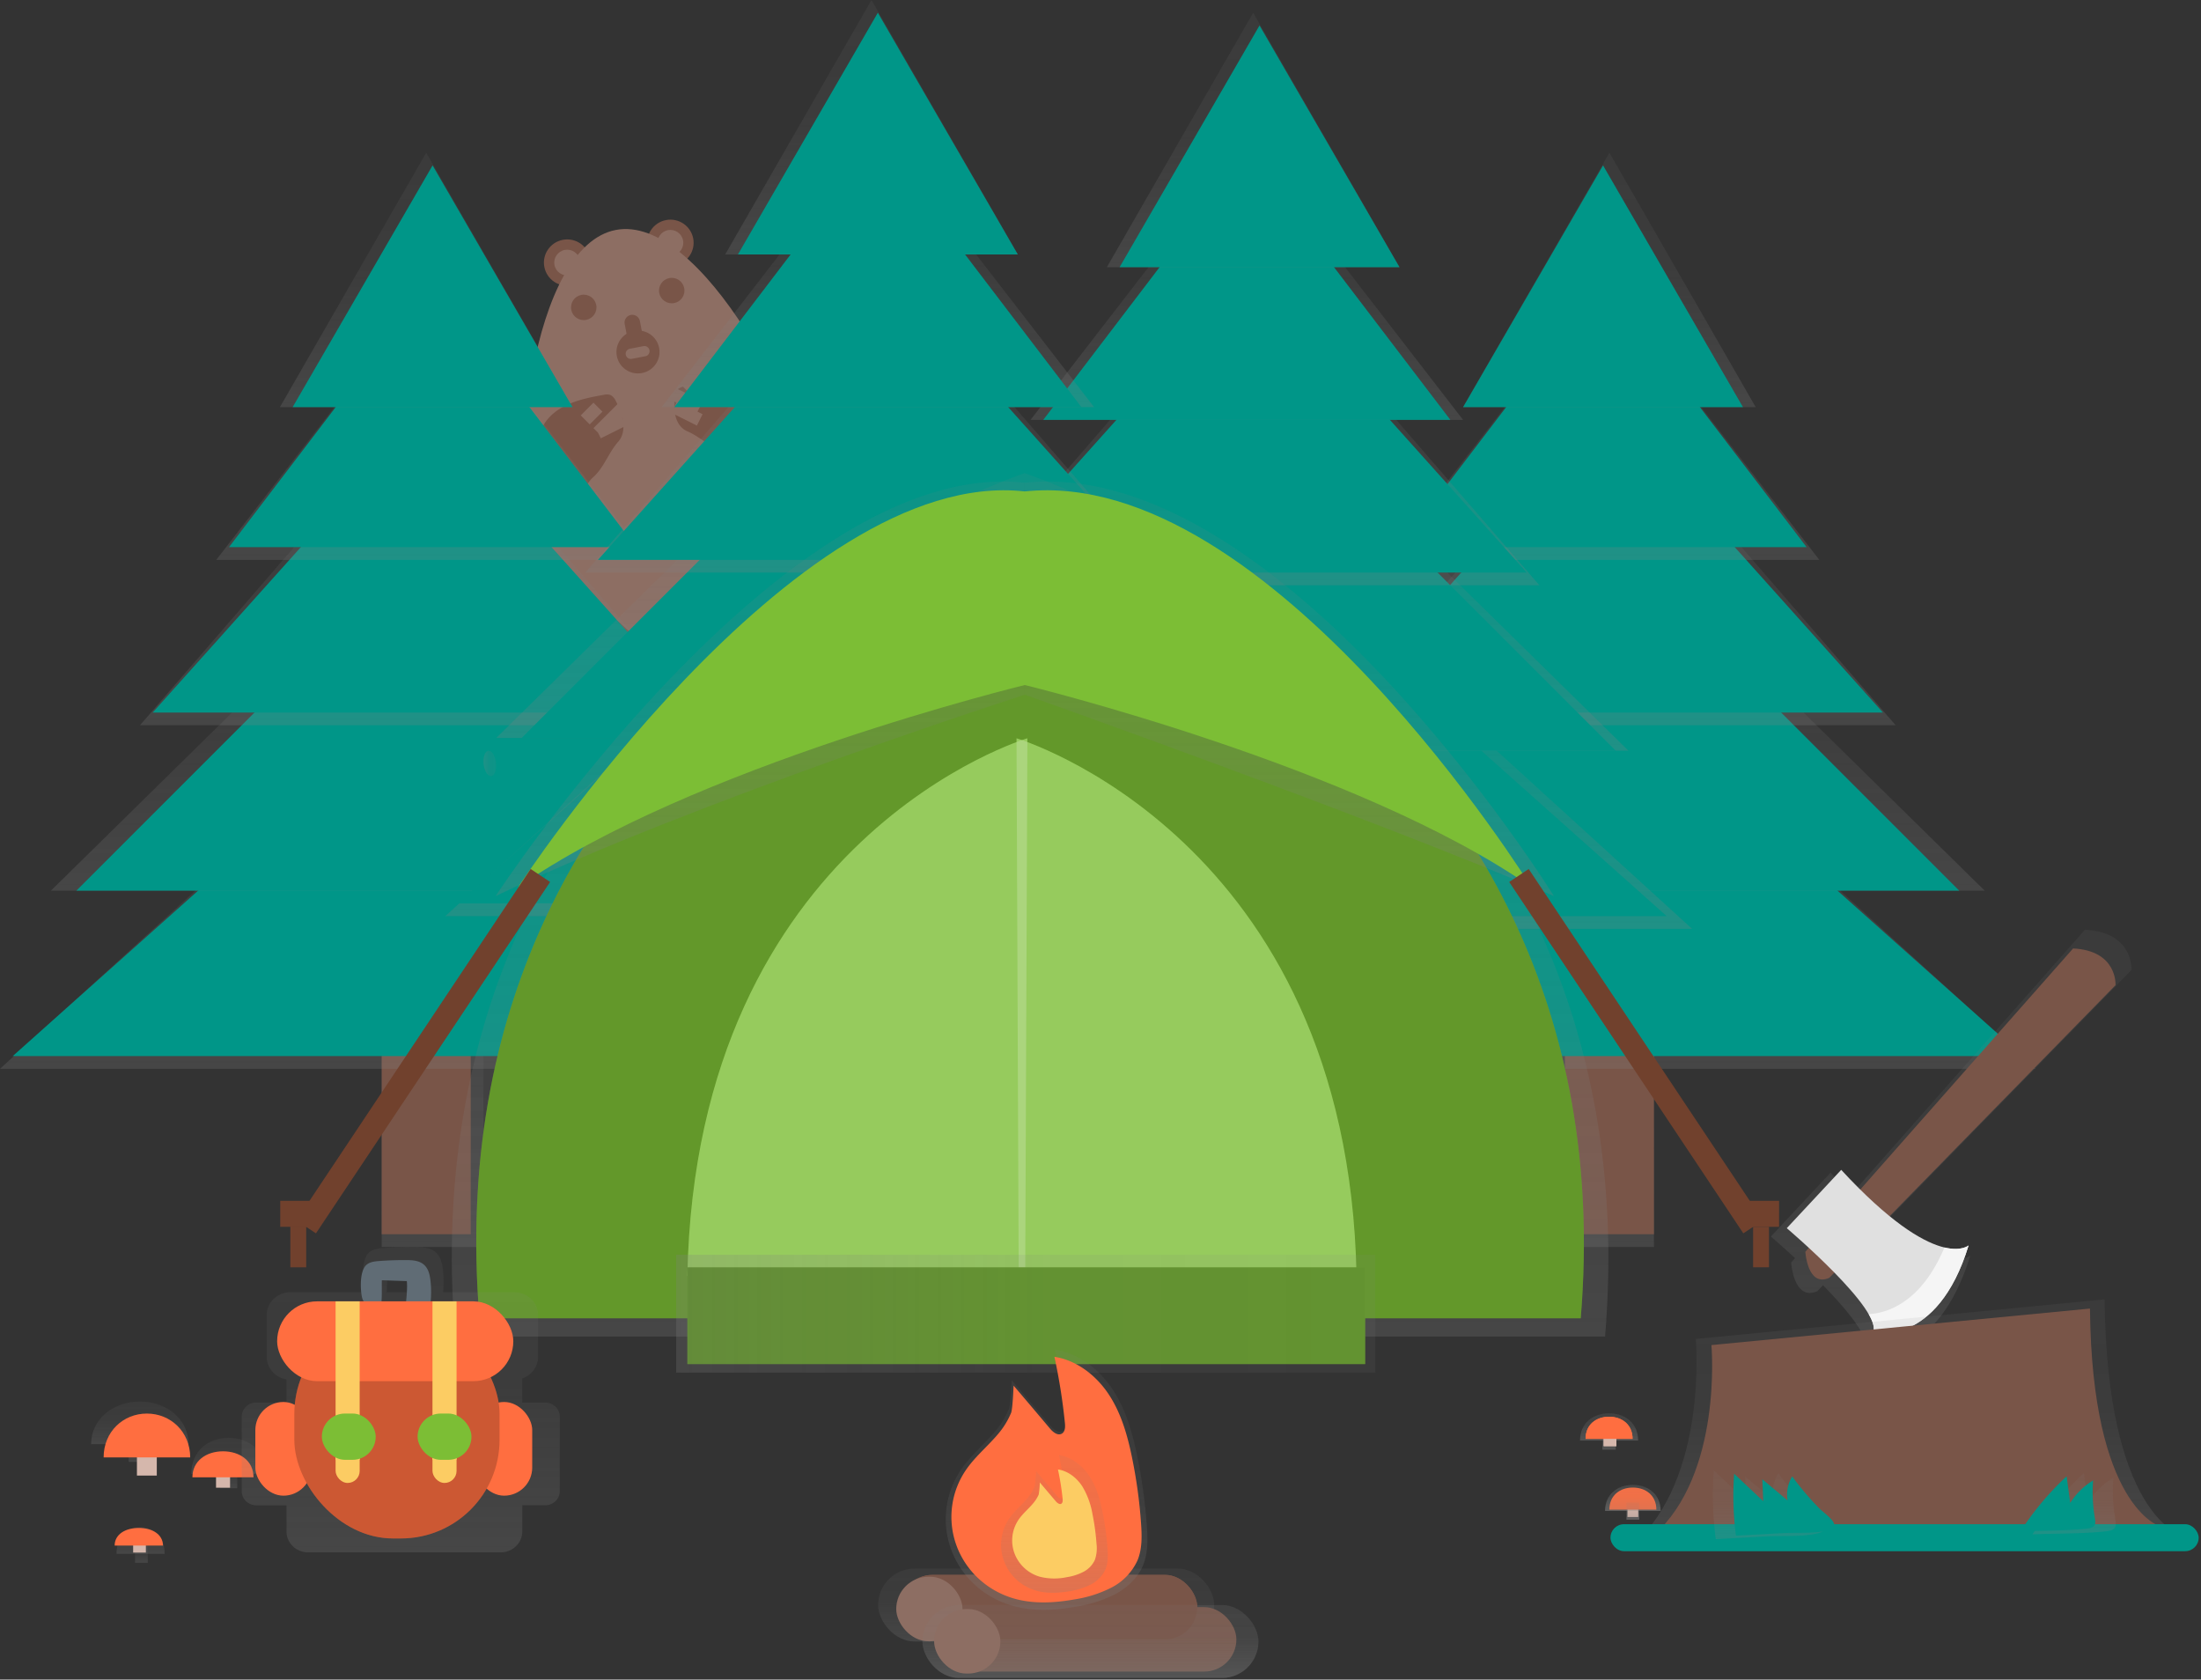 <svg xmlns="http://www.w3.org/2000/svg" width="173" height="132" viewBox="0 0 173 132">
    <rect x="0" y="0" width="173" height="132" fill="#333333" stroke="none"/>
    <defs>
        <linearGradient id="a" x1="50%" x2="50%" y1="100.008%" y2="0%">
            <stop offset="0%" stop-color="gray" stop-opacity=".25"/>
            <stop offset="54%" stop-color="gray" stop-opacity=".12"/>
            <stop offset="100%" stop-color="gray" stop-opacity=".1"/>
        </linearGradient>
        <linearGradient id="b" x1="49.999%" x2="49.999%" y1="100%" y2="0%">
            <stop offset="0%" stop-color="gray" stop-opacity=".25"/>
            <stop offset="54%" stop-color="gray" stop-opacity=".12"/>
            <stop offset="100%" stop-color="gray" stop-opacity=".1"/>
        </linearGradient>
        <linearGradient id="c" x1="50%" x2="50%" y1="100%" y2="-.007%">
            <stop offset="0%" stop-color="gray" stop-opacity=".25"/>
            <stop offset="54%" stop-color="gray" stop-opacity=".12"/>
            <stop offset="100%" stop-color="gray" stop-opacity=".1"/>
        </linearGradient>
        <linearGradient id="d" x1="50%" x2="50%" y1="100%" y2="0%">
            <stop offset="0%" stop-color="gray" stop-opacity=".25"/>
            <stop offset="54%" stop-color="gray" stop-opacity=".12"/>
            <stop offset="100%" stop-color="gray" stop-opacity=".1"/>
        </linearGradient>
        <linearGradient id="e" x1="50.004%" x2="50.004%" y1="100%" y2="0%">
            <stop offset="0%" stop-color="gray" stop-opacity=".25"/>
            <stop offset="54%" stop-color="gray" stop-opacity=".12"/>
            <stop offset="100%" stop-color="gray" stop-opacity=".1"/>
        </linearGradient>
        <linearGradient id="f" x1="50.001%" x2="50.001%" y1="100%" y2="0%">
            <stop offset="0%" stop-color="gray" stop-opacity=".25"/>
            <stop offset="54%" stop-color="gray" stop-opacity=".12"/>
            <stop offset="100%" stop-color="gray" stop-opacity=".1"/>
        </linearGradient>
        <linearGradient id="g" x1="49.998%" x2="49.998%" y1="100%" y2="0%">
            <stop offset="0%" stop-color="gray" stop-opacity=".25"/>
            <stop offset="54%" stop-color="gray" stop-opacity=".12"/>
            <stop offset="100%" stop-color="gray" stop-opacity=".1"/>
        </linearGradient>
        <linearGradient id="h" x1="49.997%" x2="49.997%" y1="100%" y2="0%">
            <stop offset="0%" stop-color="gray" stop-opacity=".25"/>
            <stop offset="54%" stop-color="gray" stop-opacity=".12"/>
            <stop offset="100%" stop-color="gray" stop-opacity=".1"/>
        </linearGradient>
        <linearGradient id="i" x1=".1%" x2="100.071%" y1="50.001%" y2="50.001%">
            <stop offset="0%" stop-color="gray" stop-opacity=".25"/>
            <stop offset="54%" stop-color="gray" stop-opacity=".12"/>
            <stop offset="100%" stop-color="gray" stop-opacity=".1"/>
        </linearGradient>
        <linearGradient id="j" x1=".1%" x2="100.071%" y1="50.122%" y2="50.122%">
            <stop offset="0%" stop-color="gray" stop-opacity=".25"/>
            <stop offset="54%" stop-color="gray" stop-opacity=".12"/>
            <stop offset="100%" stop-color="gray" stop-opacity=".1"/>
        </linearGradient>
        <linearGradient id="k" x1="-.415%" x2="99.64%" y1="50.122%" y2="50.122%">
            <stop offset="0%" stop-color="gray" stop-opacity=".25"/>
            <stop offset="54%" stop-color="gray" stop-opacity=".12"/>
            <stop offset="100%" stop-color="gray" stop-opacity=".1"/>
        </linearGradient>
        <linearGradient id="l" x1="49.997%" x2="49.997%" y1="100%" y2="0%">
            <stop offset="0%" stop-color="gray" stop-opacity=".25"/>
            <stop offset="54%" stop-color="gray" stop-opacity=".12"/>
            <stop offset="100%" stop-color="gray" stop-opacity=".1"/>
        </linearGradient>
        <linearGradient id="m" x1="50%" x2="50%" y1="100%" y2="0%">
            <stop offset="0%" stop-color="gray" stop-opacity=".25"/>
            <stop offset="54%" stop-color="gray" stop-opacity=".12"/>
            <stop offset="100%" stop-color="gray" stop-opacity=".1"/>
        </linearGradient>
        <linearGradient id="n" x1="50%" x2="50%" y1="100%" y2="-.005%">
            <stop offset="0%" stop-color="gray" stop-opacity=".25"/>
            <stop offset="54%" stop-color="gray" stop-opacity=".12"/>
            <stop offset="100%" stop-color="gray" stop-opacity=".1"/>
        </linearGradient>
        <linearGradient id="o" x1="0%" y1="50%" y2="50%">
            <stop offset="0%" stop-color="gray" stop-opacity=".25"/>
            <stop offset="54%" stop-color="gray" stop-opacity=".12"/>
            <stop offset="100%" stop-color="gray" stop-opacity=".1"/>
        </linearGradient>
        <linearGradient id="p" x1="49.943%" x2="49.943%" y1="99.916%" y2="0%">
            <stop offset="0%" stop-color="gray" stop-opacity=".25"/>
            <stop offset="54%" stop-color="gray" stop-opacity=".12"/>
            <stop offset="100%" stop-color="gray" stop-opacity=".1"/>
        </linearGradient>
        <linearGradient id="q" x1="50.013%" x2="50.013%" y1="100%" y2="0%">
            <stop offset="0%" stop-color="gray" stop-opacity=".25"/>
            <stop offset="54%" stop-color="gray" stop-opacity=".12"/>
            <stop offset="100%" stop-color="gray" stop-opacity=".1"/>
        </linearGradient>
        <linearGradient id="r" x1="50%" x2="50%" y1="99.926%" y2="0%">
            <stop offset="0%" stop-color="gray" stop-opacity=".25"/>
            <stop offset="54%" stop-color="gray" stop-opacity=".12"/>
            <stop offset="100%" stop-color="gray" stop-opacity=".1"/>
        </linearGradient>
        <linearGradient id="s" x1="50.001%" x2="50.001%" y1="100.011%" y2="0%">
            <stop offset="0%" stop-color="gray" stop-opacity=".25"/>
            <stop offset="54%" stop-color="gray" stop-opacity=".12"/>
            <stop offset="100%" stop-color="gray" stop-opacity=".1"/>
        </linearGradient>
        <linearGradient id="t" x1="50.005%" x2="50.005%" y1="100.01%" y2=".01%">
            <stop offset="0%" stop-color="gray" stop-opacity=".25"/>
            <stop offset="54%" stop-color="gray" stop-opacity=".12"/>
            <stop offset="100%" stop-color="gray" stop-opacity=".1"/>
        </linearGradient>
        <linearGradient id="u" x1="50.045%" x2="50.045%" y1="100%" y2="0%">
            <stop offset="0%" stop-color="gray" stop-opacity=".25"/>
            <stop offset="54%" stop-color="gray" stop-opacity=".12"/>
            <stop offset="100%" stop-color="gray" stop-opacity=".1"/>
        </linearGradient>
        <linearGradient id="v" x1="50.083%" x2="50.083%" y1="100%" y2="0%">
            <stop offset="0%" stop-color="gray" stop-opacity=".25"/>
            <stop offset="54%" stop-color="gray" stop-opacity=".12"/>
            <stop offset="100%" stop-color="gray" stop-opacity=".1"/>
        </linearGradient>
        <linearGradient id="w" x1="49.907%" x2="49.907%" y1="100%" y2="0%">
            <stop offset="0%" stop-color="gray" stop-opacity=".25"/>
            <stop offset="54%" stop-color="gray" stop-opacity=".12"/>
            <stop offset="100%" stop-color="gray" stop-opacity=".1"/>
        </linearGradient>
        <linearGradient id="x" x1="50.043%" x2="50.043%" y1="100%" y2="0%">
            <stop offset="0%" stop-color="gray" stop-opacity=".25"/>
            <stop offset="54%" stop-color="gray" stop-opacity=".12"/>
            <stop offset="100%" stop-color="gray" stop-opacity=".1"/>
        </linearGradient>
        <linearGradient id="y" x1="50.021%" x2="50.021%" y1="100%" y2="0%">
            <stop offset="0%" stop-color="gray" stop-opacity=".25"/>
            <stop offset="54%" stop-color="gray" stop-opacity=".12"/>
            <stop offset="100%" stop-color="gray" stop-opacity=".1"/>
        </linearGradient>
        <linearGradient id="z" x1="50%" x2="50%" y1="100%" y2="-.094%">
            <stop offset="0%" stop-color="gray" stop-opacity=".25"/>
            <stop offset="54%" stop-color="gray" stop-opacity=".12"/>
            <stop offset="100%" stop-color="gray" stop-opacity=".1"/>
        </linearGradient>
        <linearGradient id="A" x1="50%" x2="50%" y1="100.094%" y2="0%">
            <stop offset="0%" stop-color="gray" stop-opacity=".25"/>
            <stop offset="54%" stop-color="gray" stop-opacity=".12"/>
            <stop offset="100%" stop-color="gray" stop-opacity=".1"/>
        </linearGradient>
        <linearGradient id="B" x1="50.097%" x2="50.097%" y1="100%" y2="0%">
            <stop offset="0%" stop-color="gray" stop-opacity=".25"/>
            <stop offset="54%" stop-color="gray" stop-opacity=".12"/>
            <stop offset="100%" stop-color="gray" stop-opacity=".1"/>
        </linearGradient>
        <linearGradient id="C" x1="50.004%" x2="50.004%" y1="99.969%" y2="0%">
            <stop offset="0%" stop-color="gray" stop-opacity=".25"/>
            <stop offset="54%" stop-color="gray" stop-opacity=".12"/>
            <stop offset="100%" stop-color="gray" stop-opacity=".1"/>
        </linearGradient>
        <linearGradient id="D" x1="50%" x2="50%" y1="99.967%" y2="0%">
            <stop offset="0%" stop-color="gray" stop-opacity=".25"/>
            <stop offset="54%" stop-color="gray" stop-opacity=".12"/>
            <stop offset="100%" stop-color="gray" stop-opacity=".1"/>
        </linearGradient>
        <linearGradient id="E" x1="49.986%" x2="49.986%" y1="99.979%" y2="0%">
            <stop offset="0%" stop-color="gray" stop-opacity=".25"/>
            <stop offset="54%" stop-color="gray" stop-opacity=".12"/>
            <stop offset="100%" stop-color="gray" stop-opacity=".1"/>
        </linearGradient>
        <linearGradient id="F" x1="50.009%" x2="50.009%" y1="100.019%" y2="0%">
            <stop offset="0%" stop-color="gray" stop-opacity=".25"/>
            <stop offset="54%" stop-color="gray" stop-opacity=".12"/>
            <stop offset="100%" stop-color="gray" stop-opacity=".1"/>
        </linearGradient>
    </defs>
    <g fill="none" fill-rule="evenodd">
        <ellipse cx="44.58" cy="20.635" fill="#795548" rx="1.828" ry="1.819" transform="rotate(-10.89 44.58 20.635)"/>
        <ellipse cx="44.58" cy="20.635" fill="#8D6E63" rx="1.016" ry="1.011" transform="rotate(-10.89 44.58 20.635)"/>
        <ellipse cx="52.691" cy="19.083" fill="#795548" rx="1.828" ry="1.819" transform="rotate(-10.89 52.69 19.083)"/>
        <ellipse cx="52.691" cy="19.083" fill="#8D6E63" rx="1.016" ry="1.011" transform="rotate(-10.89 52.69 19.083)"/>
        <path fill="#8D6E63" d="M65.522 43.042c2.093 10.88-2.981 13.161-9.542 14.431-6.56 1.27-12.127 1.026-14.213-9.855-2.087-10.881.073-28.285 6.633-29.545 6.56-1.26 15.022 14.09 17.122 24.97z"/>
        <ellipse cx="45.883" cy="24.158" fill="#795548" rx="1" ry="1" transform="rotate(-10.89 45.883 24.158)"/>
        <ellipse cx="52.798" cy="22.837" fill="#795548" rx="1" ry="1" transform="rotate(-10.89 52.798 22.837)"/>
        <ellipse cx="50.146" cy="27.663" fill="#795548" rx="1.693" ry="1.685" transform="rotate(-10.89 50.146 27.663)"/>
        <path fill="#795548" d="M49.583 24.754a.61.61 0 0 1 .715.484l.152.787a.608.608 0 0 1-.483.713.61.61 0 0 1-.714-.484l-.152-.787a.608.608 0 0 1 .482-.713zM38.985 40.988c-.821-.785-1.165-1.989-.894-3.126.294-1.125 1.061-2.042 2.078-2.485.678-.303 1.471-.425 1.97-1.003.223-.306.42-.633.587-.977.962-1.605 2.943-2.057 4.713-2.362a.943.943 0 0 1 .567.018c.179.11.32.277.404.478.527.991.92 2.347.189 3.176-.769.865-1.133 2.067-1.997 2.82-.6.521-.738 1.416-.997 2.195-.735 2.155-4.492 3.186-6.62 1.266zM65.68 35.78a2.72 2.72 0 0 0-.276-2.98c-.695-.85-1.775-1.353-2.925-1.364-.77-.013-1.584.169-2.285-.138a6.375 6.375 0 0 1-.928-.619c-1.525-1.021-3.617-.687-5.452-.308-.199.023-.386.099-.54.218a.902.902 0 0 0-.22.551c-.15 1.034-.036 2.327.99 2.766 1.065.457 1.855 1.35 2.969 1.677.776.228 1.24.938 1.782 1.506 1.476 1.57 5.517 1.096 6.884-1.31zM42.44 49.41a4.638 4.638 0 0 1 6.538-.232l5.044 4.674a4.59 4.59 0 0 1 .231 6.504 4.638 4.638 0 0 1-6.538.232l-5.044-4.674a4.59 4.59 0 0 1-.23-6.504z"/>
        <path fill="#8D6E63" d="M44.37 51.317a4.649 4.649 0 0 1 6.554-.207l1.745 1.629a4.6 4.6 0 0 1 .206 6.52 4.649 4.649 0 0 1-6.554.207l-1.745-1.63a4.6 4.6 0 0 1-.206-6.52z"/>
        <path fill="#795548" d="M58.435 60.05a4.615 4.615 0 0 1-2.232-6.147l2.91-6.197a4.652 4.652 0 0 1 6.171-2.241 4.615 4.615 0 0 1 2.232 6.146l-2.91 6.197a4.652 4.652 0 0 1-6.17 2.241z"/>
        <path fill="#8D6E63" d="M59.39 58.015a4.615 4.615 0 0 1-2.232-6.146l.998-2.126a4.652 4.652 0 0 1 6.171-2.24 4.615 4.615 0 0 1 2.233 6.146l-.999 2.125a4.652 4.652 0 0 1-6.17 2.241z"/>
        <ellipse cx="46.03" cy="52.73" fill="#795548" rx="1" ry="1" transform="rotate(-10.89 46.03 52.73)"/>
        <ellipse cx="45.645" cy="54.655" fill="#795548" rx="1" ry="1" transform="rotate(-10.89 45.645 54.655)"/>
        <ellipse cx="48.024" cy="52.348" fill="#795548" rx="1" ry="1" transform="rotate(-10.89 48.024 52.348)"/>
        <ellipse cx="63.316" cy="49.421" fill="#795548" rx="1" ry="1" transform="rotate(-10.89 63.316 49.421)"/>
        <ellipse cx="64.393" cy="51.068" fill="#795548" rx="1" ry="1" transform="rotate(-10.89 64.393 51.068)"/>
        <ellipse cx="61.321" cy="49.803" fill="#795548" rx="1" ry="1" transform="rotate(-10.89 61.32 49.803)"/>
        <path stroke="#8D6E63" d="M46 33l1-1M47 34l2-2M47 34l2-1M55 31l-1-1M55 32l-2-1M55 33l-2-1"/>
        <path fill="#8D6E63" d="M49.506 27.409l1.068-.205a.403.403 0 1 1 .153.793l-1.068.205a.403.403 0 1 1-.153-.793z"/>
        <path fill="url(#a)" d="M30 73h8v25h-8z"/>
        <path fill="#795548" d="M30 73h7v24h-7z"/>
        <path fill="url(#b)" d="M33.999 53L0 84h68z"/>
        <path fill="#009688" d="M33.499 54L1 83h65z"/>
        <path fill="url(#c)" d="M33.5 41L4 70h59z"/>
        <path fill="#009688" d="M34.001 42L6 70h56z"/>
        <path fill="url(#d)" d="M33.5 31L11 57h45z"/>
        <path fill="#009688" d="M33.5 32L12 56h43z"/>
        <path fill="url(#d)" d="M34 22L17 44h34z"/>
        <path fill="#009688" d="M34.001 22L18 43h32z"/>
        <path fill="url(#e)" d="M33.501 12L22 32h23z"/>
        <path fill="#009688" d="M34.002 13L23 32h22z"/>
        <path fill="url(#a)" d="M122 73h8v25h-8z"/>
        <path fill="#795548" d="M123 73h7v24h-7z"/>
        <path fill="url(#f)" d="M126.001 53L92 84h68z"/>
        <path fill="#009688" d="M126.501 54L94 83h65z"/>
        <path fill="url(#c)" d="M126.5 41L97 70h59z"/>
        <path fill="#009688" d="M126 42L98 70h56z"/>
        <path fill="url(#g)" d="M126.499 31L104 57h45z"/>
        <path fill="#009688" d="M126.5 32L105 56h43z"/>
        <path fill="url(#h)" d="M125.999 22L109 44h34z"/>
        <path fill="#009688" d="M125.999 22L110 43h32z"/>
        <path fill="url(#d)" d="M126.5 12L115 32h23z"/>
        <path fill="#009688" d="M126 13l-11 19h22z"/>
        <path fill="url(#i)" d="M96.977 71.865c-.08-.543-.366-.929-.63-.856-.264.072-.406.586-.324 1.126.083.54.366.929.63.856.264-.072.406-.571.324-1.126z"/>
        <path fill="#FFF" d="M96.977 70.865c-.08-.543-.365-.929-.63-.856-.264.072-.406.586-.324 1.126.083.54.366.929.63.856.264-.072.405-.569.324-1.126z"/>
        <path fill="url(#d)" d="M94 62h8v25h-8z"/>
        <path fill="#795548" d="M95 62h7v24h-7z"/>
        <path fill="url(#d)" d="M99 42L65 73h68z"/>
        <path fill="#009688" d="M98.5 43L66 72h65z"/>
        <path fill="url(#d)" d="M98.5 30L69 59h59z"/>
        <path fill="#009688" d="M99 31L71 59h56z"/>
        <path fill="url(#g)" d="M98.499 20L76 46h45z"/>
        <path fill="#009688" d="M98.499 21L77 45h43z"/>
        <path fill="url(#h)" d="M97.999 11L81 33h34z"/>
        <path fill="#009688" d="M97.999 12L82 33h32z"/>
        <path fill="url(#d)" d="M98.5 1L87 21h23z"/>
        <path fill="#009688" d="M99 2L88 21h22z"/>
        <path fill="url(#j)" d="M68.977 60.865c-.08-.543-.366-.929-.63-.856-.264.072-.406.586-.324 1.126.083.54.366.929.63.856.264-.072.406-.569.324-1.126z"/>
        <path fill="#FFF" d="M68.977 60.865c-.08-.543-.366-.929-.63-.856-.264.072-.406.586-.324 1.126.083.54.366.929.63.856.264-.072.406-.569.324-1.126z"/>
        <path fill="url(#a)" d="M65 61h8v25h-8z"/>
        <path fill="#795548" d="M65 61h7v24h-7z"/>
        <path fill="url(#b)" d="M68.999 41L35 72h68z"/>
        <path fill="#009688" d="M68.499 42L36 71h65z"/>
        <path fill="url(#d)" d="M68.5 29L39 58h59z"/>
        <path fill="#009688" d="M69 30L41 58h56z"/>
        <path fill="url(#d)" d="M68.5 19L46 45h45z"/>
        <path fill="#009688" d="M68.5 20L47 44h43z"/>
        <path fill="url(#h)" d="M68.999 10L52 32h34z"/>
        <path fill="#009688" d="M68.999 11L53 32h32z"/>
        <path fill="url(#d)" d="M68.5 0L57 20h23z"/>
        <path fill="#009688" d="M69 1L58 20h22z"/>
        <path fill="url(#k)" d="M38.98 59.865c-.082-.543-.367-.929-.632-.856-.264.072-.407.586-.325 1.126.083.54.367.929.631.856.265-.072.4-.569.325-1.126z"/>
        <path fill="url(#l)" d="M.278 68.04h44.755V.187S-3.987 16.51.278 68.04z" transform="translate(35.497 37)"/>
        <path fill="url(#m)" d="M45.738 68.04H.108V.187S50.003 16.51 45.738 68.04z" transform="translate(80.422 37)"/>
        <path fill="#7CBE35" d="M37.687 103.605h42.86V38.613S33.6 54.254 37.687 103.605zM124.247 103.605h-43.7V38.613s47.784 15.641 43.7 64.992z"/>
        <path fill="#000" d="M37.687 103.605h42.86V38.613S33.6 54.254 37.687 103.605zM124.247 103.605h-43.7V38.613s47.784 15.641 43.7 64.992z" opacity=".2"/>
        <path fill="url(#n)" d="M41.772 16.824S15.918 25.15.18 32.654c0 0 22.619-34.624 41.593-32.488v16.658z" transform="translate(38.775 37.772)"/>
        <path fill="url(#n)" d="M.125 16.824s27.362 9.678 41.593 15.83c0 0-21.457-34.624-41.593-32.488v16.658z" transform="translate(80.422 37.772)"/>
        <path fill="#7CBE35" d="M80.547 53.837s-26.222 6.367-39.83 15.898c0 0 21.66-33.156 39.83-31.112v15.214zM80.547 53.837s26.222 6.367 39.83 15.898c0 0-20.547-33.156-39.83-31.112v15.214zM80.751 58.024s-26.043 7.733-26.723 42.241h26.554l.17-42.24z"/>
        <path fill="#7CBE35" d="M79.901 58.024s26.043 7.733 26.724 42.241H80.07l-.17-42.24z"/>
        <path fill="#FFF" d="M80.751 58.024s-26.043 7.733-26.723 42.241h26.554l.17-42.24z" opacity=".2"/>
        <path fill="#FFF" d="M79.901 58.024s26.043 7.733 26.724 42.241H80.07l-.17-42.24z" opacity=".2"/>
        <path fill="#7CBE35" d="M54.028 99.6h53.277v7.607H54.028z"/>
        <path fill="url(#o)" d="M.108.069h54.951V9.33H.108z" transform="translate(53.042 98.546)"/>
        <path fill="#000" d="M54.028 99.6h53.277v7.607H54.028z" opacity=".2"/>
        <path fill="#71412D" d="M22.027 94.375h2.611v2.043h-2.611zM22.821 96.42h1.247v3.18h-1.247z"/>
        <path stroke="#71412D" stroke-width="1.84" d="M42.473 68.805L24.069 96.42"/>
        <path fill="#71412D" d="M139.837 96.42h-2.611v-2.043h2.61z"/>
        <path fill="#71412D" d="M139.042 99.598h-1.247v-3.18h1.247z"/>
        <path stroke="#71412D" stroke-width="1.84" d="M119.39 68.805l18.402 27.615"/>
        <g>
            <path fill="url(#p)" d="M.112.093H1.87v2.204H.112z" transform="translate(10 112.593)"/>
            <path fill="url(#q)" d="M3.99.148C1.876.148.162 1.552.162 3.5h7.654C7.818 1.548 6.112.148 3.99.148z" transform="translate(7 110)"/>
        </g>
        <g>
            <path fill="url(#d)" d="M.023.208h1.349v1.857H.023z" transform="translate(17.276 114.895)"/>
            <path fill="url(#r)" d="M2.973 0C1.351 0 .037 1.053.037 2.827H5.91C5.909 1.053 4.595 0 2.973 0z" transform="translate(15 113)"/>
        </g>
        <g fill="url(#d)" transform="translate(9 120)">
            <path d="M1.615 1.44h1v1.384h-1z"/>
            <path d="M2.05.013C1.004.013.157.767.157 2.12H3.94C3.94.767 3.093.013 2.05.013z"/>
        </g>
        <g>
            <path fill="#D5B7AC" d="M10.763 113.702h1.561v2.265h-1.561z"/>
            <path fill="#FF6E40" d="M11.545 111.094c-1.877 0-3.4 1.441-3.4 3.446h6.806c-.007-2.007-1.53-3.446-3.406-3.446z"/>
        </g>
        <g>
            <path fill="#D5B7AC" d="M16.98 115.578h1.104v1.343H16.98z"/>
            <path fill="#FF6E40" d="M17.531 114.06c-1.325 0-2.407.762-2.407 2.043h4.802c.005-1.285-1.069-2.043-2.395-2.043z"/>
        </g>
        <g>
            <path fill="#D5B7AC" d="M10.466 121.018h1v1h-1z"/>
            <path fill="#FF6E40" d="M10.912 120.083c-1.05 0-1.9.495-1.9 1.385h3.8c-.008-.89-.86-1.385-1.9-1.385z"/>
        </g>
        <g>
            <path fill="url(#s)" d="M28.37 3.235S28.563.255 24.707.07L6.356 20.858a51.754 51.754 0 0 1-1.639-1.7L.025 24.184s.811.688 1.898 1.693l-.303.344s.194 3.086 2.065 2.247l.445-.455c1.2 1.227 2.349 2.537 2.956 3.584.388.681.556 1.252.353 1.619 0 0 5.538 1.304 8.26-7.543 0 0-.597.53-2.08.177-1.075-.256-2.615-.978-4.73-2.7l19.48-19.915z" transform="translate(139.167 73)"/>
            <path fill="#795548" d="M162.945 74.541l-21.044 23.837s.17 2.812 1.882 2.048l22.499-23s.171-2.715-3.337-2.885z"/>
            <path fill="#E0E0E0" d="M144.72 91.94l-4.278 4.584s7.7 6.536 6.76 8.231c0 0 5.055 1.189 7.528-6.875.002 0-2.477 2.207-10.01-5.94z"/>
            <path fill="#F5F5F5" d="M152.836 98.042c-1.847 4.38-4.536 5.16-5.956 5.24.358.619.51 1.142.325 1.473 0 0 5.056 1.189 7.529-6.875-.002 0-.546.484-1.898.162z"/>
            <g>
                <path fill="url(#t)" d="M5.013 3.29s.99 10.953-4.945 16.185l43.011-.818S37.312 17.02 37.147.18L5.013 3.29z" transform="translate(128.278 101.937)"/>
                <path fill="#795548" d="M134.518 105.712s.915 10.144-4.578 14.988l39.826-.753s-5.341-1.514-5.493-17.105l-29.755 2.87z"/>
                <g transform="translate(126.528 115.44)">
                    <rect width="46.233" height="2.12" x=".056" y="4.35" fill="#009688" rx="1.06"/>
                    <path fill="url(#u)" d="M5.281.343a3.03 3.03 0 0 0-.408 2.097L2.668.592l.081 1.92L.202.11a26.682 26.682 0 0 0 .16 5.413l4.025-.218c1.248-.067 2.697.054 3.914-.222 1.569-.355-.103-1.394-.667-1.966A24.548 24.548 0 0 1 5.28.343z" transform="translate(7.972)"/>
                    <path fill="url(#v)" d="M6.526.502a6.11 6.11 0 0 0-2.003 1.967L4.208.141A25.247 25.247 0 0 0 .173 4.954c1.915-.08 3.889-.035 5.787-.24.984-.105.766-.534.651-1.379A13.498 13.498 0 0 1 6.526.502z" transform="translate(33.056 .193)"/>
                    <path fill="#009688" d="M14.342.594a2.721 2.721 0 0 0-.367 1.883L11.993.818l.072 1.723L9.777.384a23.964 23.964 0 0 0 .144 4.861l3.624-.193c1.12-.06 2.423.049 3.516-.193 1.41-.318-.092-1.252-.6-1.765a22.057 22.057 0 0 1-2.119-2.5zM37.99.91a5.486 5.486 0 0 0-1.798 1.768L35.91.586a22.676 22.676 0 0 0-3.624 4.324c1.718-.072 3.486-.031 5.197-.214.885-.095.688-.48.583-1.239a12.124 12.124 0 0 1-.075-2.546z"/>
                </g>
            </g>
            <g>
                <path fill="url(#w)" d="M.006.168h1.048v1.408H.006z" transform="translate(125.944 112.354)"/>
                <path fill="url(#x)" d="M4.756 2.21C4.756.836 3.736.07 2.473.07 1.211.07.191.84.191 2.21h4.565" transform="translate(124 111.004)"/>
                <path fill="url(#w)" d="M.006.168h1.048v1.408H.006z" transform="translate(125.944 112.354)"/>
                <path fill="url(#y)" d="M2.475.07C1.215.07.192.84.192 2.21h4.564c0-1.369-1.02-2.14-2.28-2.14z" transform="translate(124 111.004)"/>
                <path fill="#D5B7AC" d="M126.049 112.518h1v1.138h-1z"/>
                <path fill="#FF6E40" d="M128.32 113.08c0-1.113-.826-1.737-1.847-1.737-1.02 0-1.847.622-1.847 1.737h3.695"/>
                <path fill="url(#d)" d="M3.842 8.428V7.084h1.004v1.344" transform="translate(124 111.004)"/>
                <path fill="url(#z)" d="M4.387 2.151C4.387.837 3.414.104 2.205.104.995.104.023.837.023 2.151" transform="translate(126.139 116.598)"/>
                <path fill="url(#d)" d="M3.842 8.428V7.084h1.004v1.344" transform="translate(124 111.004)"/>
                <path fill="url(#A)" d="M2.205.102C.999.102.023.835.023 2.15h4.364C4.387.841 3.414.102 2.205.102z" transform="translate(126.139 116.598)"/>
                <path fill="#D5B7AC" d="M127.92 119.224v-1.14h.848v1.14"/>
                <path fill="#FF6E40" d="M130.191 118.645c0-1.113-.826-1.736-1.847-1.736-1.02 0-1.847.621-1.847 1.736"/>
                <path fill="#D5B7AC" d="M126.049 112.518h1v1.138h-1z"/>
                <path fill="#FF6E40" d="M126.475 111.345c-1.02 0-1.847.622-1.847 1.737h3.694c-.001-1.115-.828-1.737-1.847-1.737z"/>
            </g>
            <g>
                <path fill="url(#B)" d="M.148.139h1.001v1.345H.148z" transform="translate(127.694 117.949)"/>
                <path fill="url(#A)" d="M2.205.102C.999.102.023.835.023 2.15h4.364C4.387.841 3.414.102 2.205.102z" transform="translate(126.139 116.598)"/>
            </g>
        </g>
        <path fill="url(#C)" fill-rule="nonzero" d="M42.856 110.23H41.05v-1.898c.742-.253 1.239-.927 1.242-1.685v-3.301c-.003-.986-.833-1.785-1.857-1.788h-5.604a7.97 7.97 0 0 0-.016-1.785c-.062-.507-.196-1.049-.6-1.384-.403-.336-1.03-.378-1.588-.389-.824 0-1.647.027-2.47.081-.407.028-.846.08-1.144.35-.587.531-.538 2.029-.391 2.721.029.145.088.282.174.404h-5.972c-1.025.003-1.854.802-1.857 1.788v3.301c.003.873.659 1.617 1.553 1.762v1.82h-2.376c-.631.002-1.142.494-1.144 1.102v5.872c.002.608.513 1.1 1.144 1.102h2.376v2.071c.003.897.757 1.623 1.688 1.626h15.154c.93-.003 1.685-.73 1.688-1.626v-2.075h1.806c.631-.002 1.142-.494 1.144-1.102v-5.866c-.002-.608-.513-1.1-1.144-1.102zm-12.43-10.5l2.252.071a8.942 8.942 0 0 1-.064 1.755h-2.222c.051-.6.018-1.23.036-1.824l-.002-.002z"/>
        <g transform="translate(20 99)">
            <path fill="#606C75" d="M8.785.425c.26-.245.64-.291.996-.318a26.883 26.883 0 0 1 2.15-.074c.486 0 1.015.034 1.383.353.368.32.466.798.521 1.263a7.61 7.61 0 0 1-.034 2.022c-.072.475-.252 1.016-.703 1.165-.416.138-.879-.153-1.072-.549-.193-.396-.19-.337-.135-.765.055-.429.146-1.402.084-1.839l-1.961-.065c-.017.662.032 1.374-.07 2.024-.664.14-1.353 0-1.5-.728-.126-.64-.171-2.003.34-2.49z"/>
            <rect width="4.415" height="7.363" x=".07" y=".088" fill="#FF6E40" rx="2.208" transform="translate(0 11.096)"/>
            <rect width="4.415" height="7.363" x=".159" y=".088" fill="#FF6E40" rx="2.208" transform="translate(17.259 11.096)"/>
            <rect width="16.13" height="17.543" x=".101" y=".157" fill="#FF6E40" rx="7.75" transform="translate(3.034 4.209)"/>
            <rect width="16.13" height="17.543" x=".101" y=".157" fill="#000" opacity=".2" rx="7.75" transform="translate(3.034 4.209)"/>
            <rect width="18.563" height="6.273" x=".076" y=".023" fill="#FF6E40" rx="3.136" transform="translate(1.707 3.252)"/>
            <rect width="1.893" height="3.637" x="6.378" y="13.91" fill="#FCCC63" rx=".946"/>
            <rect width="1.893" height="3.637" x="13.993" y="13.91" fill="#FCCC63" rx=".946"/>
            <path fill="#FCCC63" d="M6.378 3.275h1.893v12.454H6.378zM13.993 3.275h1.893v12.454h-1.893z"/>
            <rect width="4.235" height="3.637" x="5.297" y="12.092" fill="#7CBE35" rx="1.818"/>
            <rect width="4.235" height="3.637" x="12.823" y="12.092" fill="#7CBE35" rx="1.818"/>
        </g>
        <g>
            <g transform="translate(69 123.145)">
                <rect width="26.412" height="5.733" x=".023" y=".13" fill="url(#D)" rx="2.867"/>
                <rect width="23.348" height="5.068" x="1.757" y=".627" fill="#795548" rx="2.534"/>
                <rect width="23.348" height="5.068" x="4.833" y="3.161" fill="#795548" rx="2.534"/>
                <rect width="26.412" height="5.733" x=".019" y=".17" fill="url(#d)" rx="2.867" transform="translate(3.484 2.826)"/>
                <rect width="23.348" height="5.068" x="1.757" y=".627" fill="#795548" rx="2.534"/>
                <rect width="5.21" height="5.072" x="1.444" y=".774" fill="#8D6E63" rx="2.536"/>
            </g>
            <g transform="translate(72.484 125.971)">
                <rect width="26.412" height="5.733" x=".019" y=".17" fill="url(#d)" rx="2.867"/>
                <rect width="5.21" height="5.072" x=".937" y=".484" fill="#8D6E63" rx="2.536"/>
            </g>
            <path fill="url(#E)" d="M4.094 6.374c-.86 1.051-1.936 1.923-2.72 3.035a6.925 6.925 0 0 0-.837 6.372c.783 2.132 2.566 3.77 4.797 4.41 1.616.464 3.349.377 5.007.076a10.13 10.13 0 0 0 3.097-.98c.95-.516 1.779-1.294 2.185-2.276.387-.951.368-2.014.296-3.037a41.588 41.588 0 0 0-.75-5.501c-.376-1.832-.89-3.67-1.92-5.246C12.218 1.652 10.584.358 8.69.067c.396 1.825.688 3.67.875 5.525.033.324.023.723-.269.878-.354.188-.75-.155-1.002-.462A600.67 600.67 0 0 0 5.29 2.462s-.07 1.905-.21 2.261a6.61 6.61 0 0 1-.986 1.65z" transform="translate(74.226 106)"/>
            <path fill="#FF6E40" d="M78.54 112.592c-.811.993-1.835 1.817-2.568 2.866a6.536 6.536 0 0 0-.79 6.01c.738 2.012 2.419 3.559 4.523 4.164 1.525.437 3.16.348 4.727.071a9.562 9.562 0 0 0 2.914-.925 4.508 4.508 0 0 0 2.064-2.15c.371-.898.346-1.9.28-2.867a39.257 39.257 0 0 0-.708-5.192c-.354-1.728-.84-3.465-1.814-4.952-.973-1.486-2.5-2.703-4.289-2.984a46.75 46.75 0 0 1 .825 5.215c.03.305.021.682-.254.83-.335.176-.708-.146-.946-.436a569.942 569.942 0 0 0-2.836-3.346s-.065 1.797-.193 2.138a6.24 6.24 0 0 1-.935 1.558z"/>
            <path fill="url(#F)" d="M2.117 3.406c-.454.566-1.03 1.02-1.44 1.607a3.667 3.667 0 0 0-.443 3.373 3.812 3.812 0 0 0 2.538 2.336c.855.245 1.773.189 2.65.04a5.364 5.364 0 0 0 1.635-.52 2.529 2.529 0 0 0 1.161-1.206c.21-.505.194-1.066.157-1.609-.067-.978-.2-1.951-.397-2.913-.193-.968-.47-1.942-1.016-2.777C6.416.902 5.555.22 4.56.067c.21.967.364 1.943.463 2.925.017.171.011.377-.144.465-.193.1-.398-.08-.53-.245-.194-.245-1.59-1.884-1.59-1.884a8.565 8.565 0 0 1-.111 1.2 3.5 3.5 0 0 1-.53.878z" transform="translate(78.677 114.29)"/>
            <path fill="#FCCC63" d="M81.226 118.126c-.36.44-.816.808-1.141 1.273a2.908 2.908 0 0 0-.349 2.671 3.023 3.023 0 0 0 2.01 1.851c.688.17 1.407.18 2.101.032.453-.067.89-.207 1.297-.412.408-.209.731-.545.917-.956.14-.41.181-.846.124-1.275a17.464 17.464 0 0 0-.315-2.31 6.267 6.267 0 0 0-.805-2.193c-.434-.661-1.113-1.204-1.909-1.319.166.766.29 1.54.368 2.32.013.135.01.303-.112.376-.122.074-.316-.064-.42-.188-.157-.189-1.262-1.489-1.262-1.489a6.79 6.79 0 0 1-.087.952 2.78 2.78 0 0 1-.417.667z"/>
        </g>
    </g>
</svg>
